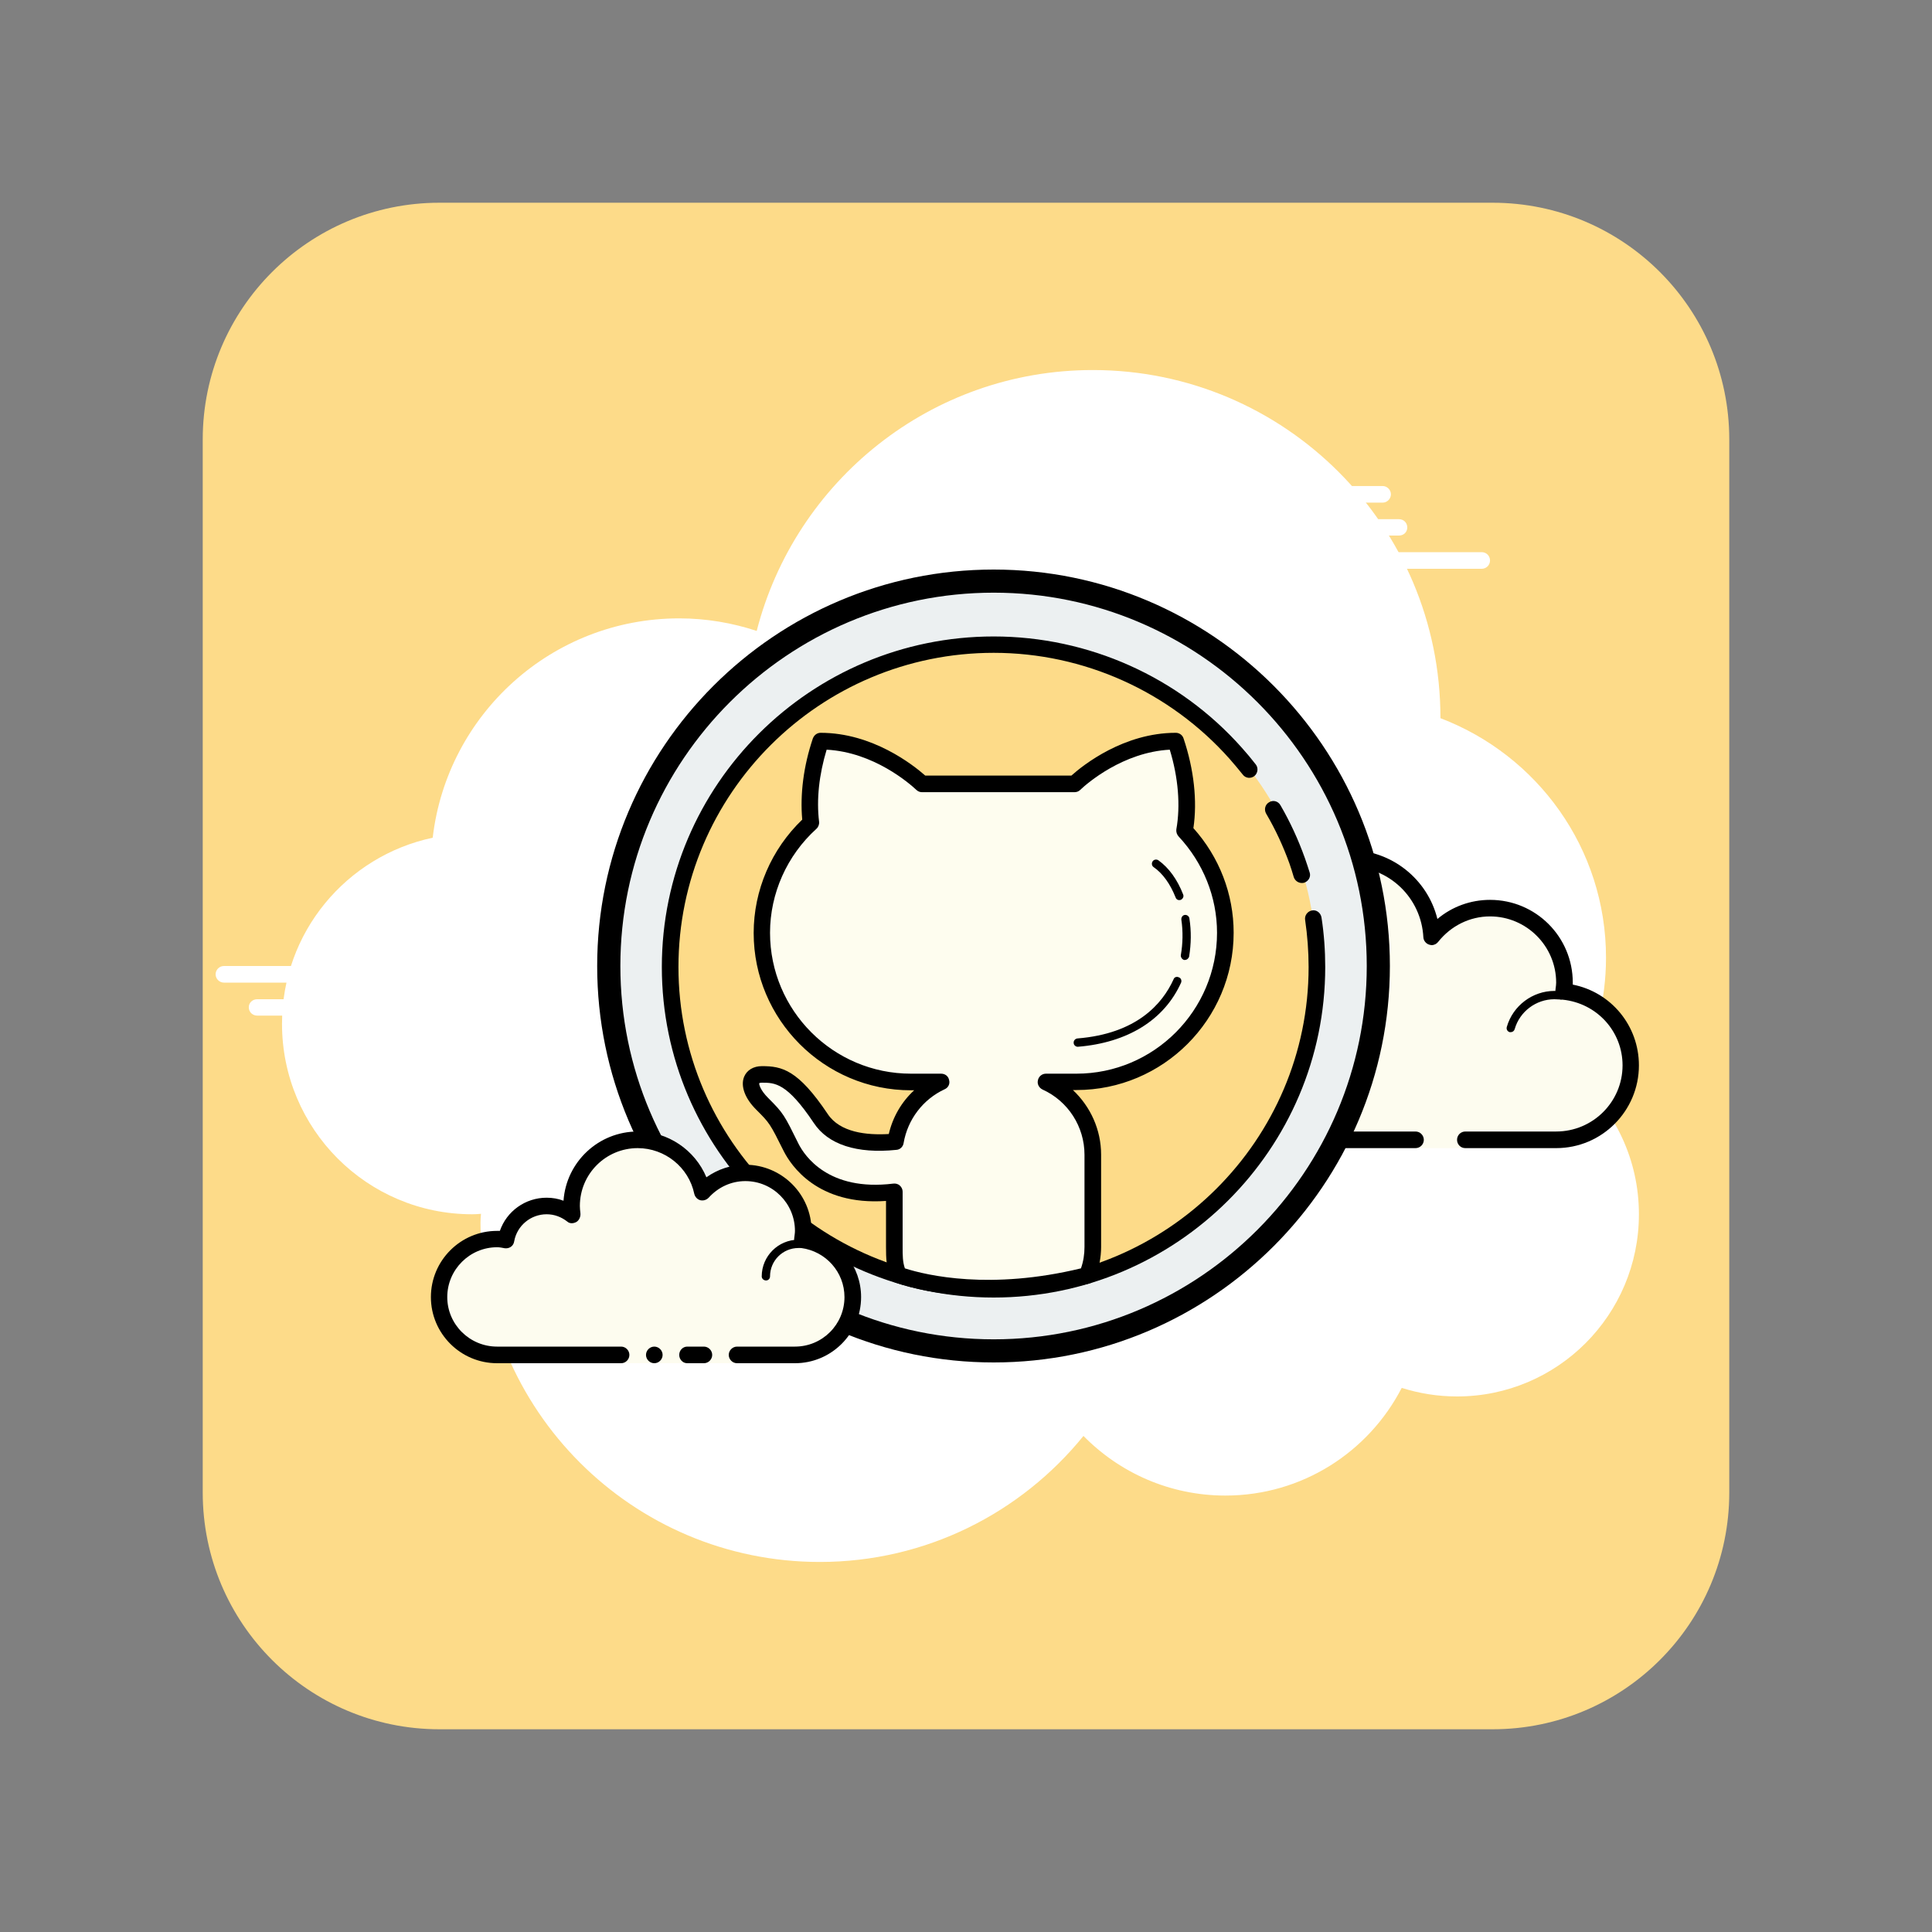 <?xml version="1.0" encoding="UTF-8"?>
<svg xmlns="http://www.w3.org/2000/svg" xmlns:xlink="http://www.w3.org/1999/xlink" viewBox="0 0 30 30" width="30px" height="30px">
<rect x="0" y="0" width="30" height="30" fill="#808080" stroke="none"/>
<g id="surface24589856">
<path style=" stroke:none;fill-rule:nonzero;fill:rgb(99.216%,85.882%,53.725%);fill-opacity:1;" d="M 6.824 26.852 C 4.793 26.852 3.148 25.207 3.148 23.176 L 3.148 6.824 C 3.148 4.793 4.793 3.148 6.824 3.148 L 23.176 3.148 C 25.207 3.148 26.852 4.793 26.852 6.824 L 26.852 23.176 C 26.852 25.207 25.207 26.852 23.176 26.852 Z M 6.824 26.852 "/>
<path style=" stroke:none;fill-rule:nonzero;fill:rgb(100%,100%,100%);fill-opacity:1;" d="M 24.477 16.723 C 24.77 16.172 24.938 15.539 24.938 14.871 C 24.938 13.168 23.867 11.723 22.367 11.152 C 22.367 11.148 22.367 11.148 22.367 11.145 C 22.367 8.164 19.949 5.746 16.969 5.746 C 14.457 5.746 12.348 7.469 11.75 9.797 C 11.371 9.672 10.965 9.602 10.547 9.602 C 8.566 9.602 6.941 11.094 6.719 13.008 C 5.379 13.293 4.379 14.477 4.379 15.898 C 4.379 17.531 5.699 18.855 7.332 18.855 C 7.379 18.855 7.422 18.852 7.469 18.848 C 7.465 18.895 7.461 18.938 7.461 18.984 C 7.461 21.895 9.82 24.254 12.73 24.254 C 14.383 24.254 15.859 23.488 16.824 22.297 C 17.383 22.867 18.164 23.223 19.027 23.223 C 20.223 23.223 21.254 22.543 21.766 21.551 C 22.039 21.637 22.324 21.684 22.625 21.684 C 24.184 21.684 25.449 20.418 25.449 18.855 C 25.449 18.004 25.074 17.242 24.477 16.723 Z M 24.477 16.723 "/>
<path style=" stroke:none;fill-rule:nonzero;fill:rgb(99.216%,98.824%,93.725%);fill-opacity:1;" d="M 21.98 17.699 L 21.98 17.828 L 22.754 17.828 L 22.754 17.699 C 22.754 17.699 23.844 17.699 24.164 17.699 C 24.805 17.699 25.324 17.18 25.324 16.543 C 25.324 15.941 24.863 15.457 24.281 15.398 C 24.285 15.352 24.293 15.305 24.293 15.258 C 24.293 14.617 23.777 14.102 23.137 14.102 C 22.77 14.102 22.441 14.277 22.23 14.547 C 22.195 13.871 21.641 13.328 20.953 13.328 C 20.242 13.328 19.668 13.906 19.668 14.613 C 19.668 14.73 19.688 14.84 19.715 14.945 C 19.551 14.746 19.305 14.613 19.027 14.613 C 18.566 14.613 18.195 14.957 18.137 15.398 C 18.09 15.395 18.047 15.387 17.996 15.387 C 17.359 15.387 16.84 15.902 16.84 16.543 C 16.84 17.18 17.359 17.699 17.996 17.699 C 18.637 17.699 20.441 17.699 20.441 17.699 Z M 21.98 17.699 "/>
<path style=" stroke:none;fill-rule:nonzero;fill:rgb(0%,0%,0%);fill-opacity:1;" d="M 20.953 13.199 C 20.176 13.199 19.539 13.836 19.539 14.613 C 19.539 14.617 19.539 14.621 19.539 14.625 C 19.387 14.535 19.207 14.484 19.027 14.484 C 18.555 14.484 18.148 14.809 18.035 15.258 C 18.023 15.258 18.012 15.258 17.996 15.258 C 17.289 15.258 16.715 15.832 16.715 16.543 C 16.715 17.25 17.289 17.828 17.996 17.828 L 21.98 17.828 C 22.051 17.828 22.109 17.77 22.109 17.699 C 22.109 17.629 22.051 17.57 21.98 17.57 L 17.996 17.57 C 17.43 17.57 16.969 17.109 16.969 16.543 C 16.969 15.977 17.43 15.516 17.996 15.516 C 18.027 15.516 18.059 15.52 18.086 15.523 L 18.121 15.527 C 18.129 15.527 18.133 15.527 18.137 15.527 C 18.203 15.527 18.258 15.48 18.266 15.414 C 18.316 15.031 18.641 14.742 19.027 14.742 C 19.254 14.742 19.469 14.848 19.617 15.027 C 19.641 15.055 19.68 15.074 19.715 15.074 C 19.738 15.074 19.758 15.066 19.773 15.059 C 19.828 15.031 19.855 14.969 19.84 14.91 C 19.812 14.801 19.797 14.703 19.797 14.613 C 19.797 13.977 20.316 13.457 20.953 13.457 C 21.566 13.457 22.07 13.938 22.102 14.555 C 22.105 14.605 22.141 14.652 22.191 14.668 C 22.207 14.672 22.219 14.676 22.23 14.676 C 22.27 14.676 22.309 14.656 22.332 14.625 C 22.531 14.375 22.824 14.23 23.137 14.23 C 23.703 14.23 24.164 14.691 24.164 15.258 C 24.164 15.285 24.16 15.316 24.156 15.344 L 24.152 15.383 C 24.148 15.414 24.16 15.449 24.18 15.477 C 24.203 15.504 24.234 15.52 24.266 15.523 C 24.797 15.578 25.195 16.016 25.195 16.543 C 25.195 17.109 24.734 17.57 24.164 17.57 L 22.754 17.57 C 22.68 17.57 22.625 17.629 22.625 17.699 C 22.625 17.77 22.68 17.828 22.754 17.828 L 24.164 17.828 C 24.875 17.828 25.449 17.25 25.449 16.543 C 25.449 15.926 25.016 15.406 24.422 15.289 C 24.422 15.277 24.422 15.266 24.422 15.258 C 24.422 14.547 23.848 13.973 23.137 13.973 C 22.836 13.973 22.547 14.078 22.32 14.27 C 22.168 13.652 21.609 13.199 20.953 13.199 Z M 20.953 13.199 "/>
<path style=" stroke:none;fill-rule:nonzero;fill:rgb(0%,0%,0%);fill-opacity:1;" d="M 20.566 15 C 20.207 15 19.898 15.258 19.82 15.602 C 19.727 15.543 19.617 15.516 19.508 15.516 C 19.199 15.516 18.941 15.746 18.902 16.047 C 18.852 16.035 18.801 16.027 18.754 16.027 C 18.359 16.027 18.031 16.336 18.004 16.73 C 18 16.766 18.027 16.797 18.062 16.801 C 18.062 16.801 18.066 16.801 18.066 16.801 C 18.102 16.801 18.129 16.773 18.133 16.738 C 18.152 16.414 18.426 16.156 18.754 16.156 C 18.812 16.156 18.875 16.168 18.941 16.188 C 18.949 16.191 18.953 16.191 18.961 16.191 C 18.973 16.191 18.988 16.188 19 16.18 C 19.016 16.164 19.027 16.145 19.027 16.125 C 19.027 15.859 19.242 15.641 19.508 15.641 C 19.621 15.641 19.734 15.688 19.824 15.766 C 19.836 15.773 19.852 15.781 19.867 15.781 C 19.875 15.781 19.883 15.777 19.891 15.773 C 19.914 15.766 19.93 15.746 19.93 15.723 C 19.957 15.387 20.238 15.129 20.566 15.129 C 20.621 15.129 20.676 15.137 20.742 15.156 C 20.75 15.156 20.754 15.16 20.762 15.16 C 20.789 15.16 20.816 15.141 20.824 15.113 C 20.832 15.078 20.812 15.043 20.777 15.031 C 20.699 15.012 20.633 15 20.566 15 Z M 24.137 15.387 C 23.797 15.387 23.492 15.617 23.398 15.945 C 23.387 15.98 23.406 16.016 23.441 16.027 C 23.449 16.027 23.453 16.027 23.461 16.027 C 23.488 16.027 23.512 16.008 23.52 15.98 C 23.598 15.707 23.852 15.516 24.137 15.516 C 24.164 15.516 24.195 15.52 24.223 15.52 C 24.227 15.523 24.23 15.523 24.234 15.523 C 24.266 15.523 24.293 15.5 24.297 15.465 C 24.301 15.43 24.277 15.398 24.242 15.395 C 24.207 15.391 24.172 15.387 24.137 15.387 Z M 24.137 15.387 "/>
<path style=" stroke:none;fill-rule:nonzero;fill:rgb(100%,100%,100%);fill-opacity:1;" d="M 6.047 15.258 L 3.477 15.258 C 3.406 15.258 3.348 15.199 3.348 15.129 C 3.348 15.059 3.406 15 3.477 15 L 6.047 15 C 6.117 15 6.176 15.059 6.176 15.129 C 6.176 15.199 6.117 15.258 6.047 15.258 Z M 6.82 15.258 L 6.562 15.258 C 6.492 15.258 6.434 15.199 6.434 15.129 C 6.434 15.059 6.492 15 6.562 15 L 6.82 15 C 6.891 15 6.945 15.059 6.945 15.129 C 6.945 15.199 6.891 15.258 6.82 15.258 Z M 8.102 15.77 L 5.789 15.77 C 5.719 15.77 5.66 15.715 5.66 15.641 C 5.66 15.57 5.719 15.516 5.789 15.516 L 8.102 15.516 C 8.172 15.516 8.23 15.57 8.23 15.641 C 8.23 15.715 8.172 15.77 8.102 15.77 Z M 5.277 15.77 L 5.02 15.77 C 4.949 15.77 4.891 15.715 4.891 15.641 C 4.891 15.57 4.949 15.516 5.02 15.516 L 5.277 15.516 C 5.348 15.516 5.406 15.57 5.406 15.641 C 5.406 15.715 5.348 15.77 5.277 15.77 Z M 4.504 15.77 L 3.992 15.77 C 3.922 15.77 3.863 15.715 3.863 15.641 C 3.863 15.57 3.922 15.516 3.992 15.516 L 4.504 15.516 C 4.578 15.516 4.633 15.57 4.633 15.641 C 4.633 15.715 4.578 15.77 4.504 15.77 Z M 6.047 16.285 L 5.535 16.285 C 5.461 16.285 5.406 16.227 5.406 16.156 C 5.406 16.086 5.461 16.027 5.535 16.027 L 6.047 16.027 C 6.117 16.027 6.176 16.086 6.176 16.156 C 6.176 16.227 6.117 16.285 6.047 16.285 Z M 6.82 13.973 C 6.773 13.973 6.605 13.973 6.562 13.973 C 6.492 13.973 6.434 14.031 6.434 14.102 C 6.434 14.172 6.492 14.23 6.562 14.23 C 6.605 14.23 6.773 14.23 6.82 14.23 C 6.891 14.23 6.945 14.172 6.945 14.102 C 6.945 14.031 6.891 13.973 6.82 13.973 Z M 6.82 14.484 C 6.773 14.484 5.578 14.484 5.535 14.484 C 5.461 14.484 5.406 14.543 5.406 14.613 C 5.406 14.684 5.461 14.742 5.535 14.742 C 5.578 14.742 6.773 14.742 6.82 14.742 C 6.891 14.742 6.945 14.684 6.945 14.613 C 6.945 14.543 6.891 14.484 6.82 14.484 Z M 8.102 15 C 8.059 15 7.379 15 7.332 15 C 7.262 15 7.203 15.059 7.203 15.129 C 7.203 15.199 7.262 15.258 7.332 15.258 C 7.379 15.258 8.059 15.258 8.102 15.258 C 8.176 15.258 8.23 15.199 8.23 15.129 C 8.23 15.059 8.176 15 8.102 15 Z M 8.102 15 "/>
<path style=" stroke:none;fill-rule:nonzero;fill:rgb(100%,100%,100%);fill-opacity:1;" d="M 20.695 8.316 L 18.125 8.316 C 18.055 8.316 17.996 8.262 17.996 8.191 C 17.996 8.117 18.055 8.062 18.125 8.062 L 20.695 8.062 C 20.766 8.062 20.824 8.117 20.824 8.191 C 20.824 8.262 20.766 8.316 20.695 8.316 Z M 21.723 8.316 L 21.211 8.316 C 21.141 8.316 21.082 8.262 21.082 8.191 C 21.082 8.117 21.141 8.062 21.211 8.062 L 21.723 8.062 C 21.797 8.062 21.852 8.117 21.852 8.191 C 21.852 8.262 21.797 8.316 21.723 8.316 Z M 23.008 8.832 L 20.441 8.832 C 20.367 8.832 20.312 8.773 20.312 8.703 C 20.312 8.633 20.367 8.574 20.441 8.574 L 23.008 8.574 C 23.082 8.574 23.137 8.633 23.137 8.703 C 23.137 8.773 23.082 8.832 23.008 8.832 Z M 19.926 8.832 L 19.668 8.832 C 19.598 8.832 19.539 8.773 19.539 8.703 C 19.539 8.633 19.598 8.574 19.668 8.574 L 19.926 8.574 C 19.996 8.574 20.055 8.633 20.055 8.703 C 20.055 8.773 19.996 8.832 19.926 8.832 Z M 19.148 8.832 L 18.641 8.832 C 18.57 8.832 18.512 8.773 18.512 8.703 C 18.512 8.633 18.57 8.574 18.641 8.574 L 19.148 8.574 C 19.219 8.574 19.273 8.633 19.273 8.703 C 19.273 8.773 19.219 8.832 19.148 8.832 Z M 21.469 7.805 L 20.184 7.805 C 20.113 7.805 20.055 7.746 20.055 7.676 C 20.055 7.605 20.113 7.547 20.184 7.547 L 21.469 7.547 C 21.539 7.547 21.598 7.605 21.598 7.676 C 21.598 7.746 21.539 7.805 21.469 7.805 Z M 20.695 9.348 L 20.184 9.348 C 20.113 9.348 20.055 9.289 20.055 9.219 C 20.055 9.148 20.113 9.09 20.184 9.09 L 20.695 9.09 C 20.766 9.09 20.824 9.148 20.824 9.219 C 20.824 9.289 20.766 9.348 20.695 9.348 Z M 20.695 9.348 "/>
<path style=" stroke:none;fill-rule:nonzero;fill:rgb(92.549%,94.118%,94.51%);fill-opacity:1;" d="M 15.43 9.023 C 12.129 9.023 9.453 11.699 9.453 15 C 9.453 18.301 12.129 20.977 15.43 20.977 C 18.727 20.977 21.402 18.301 21.402 15 C 21.402 11.699 18.727 9.023 15.43 9.023 Z M 15.43 9.023 "/>
<path style=" stroke:none;fill-rule:nonzero;fill:rgb(0%,0%,0%);fill-opacity:1;" d="M 15.43 21.156 C 12.035 21.156 9.273 18.395 9.273 15 C 9.273 11.605 12.035 8.844 15.43 8.844 C 18.82 8.844 21.582 11.605 21.582 15 C 21.582 18.395 18.82 21.156 15.43 21.156 Z M 15.43 9.203 C 12.234 9.203 9.633 11.805 9.633 15 C 9.633 18.195 12.234 20.797 15.43 20.797 C 18.625 20.797 21.223 18.195 21.223 15 C 21.223 11.805 18.625 9.203 15.43 9.203 Z M 15.43 9.203 "/>
<path style=" stroke:none;fill-rule:nonzero;fill:rgb(99.216%,85.882%,53.725%);fill-opacity:1;" d="M 15.43 9.988 C 12.66 9.988 10.418 12.23 10.418 15 C 10.418 17.77 12.66 20.012 15.43 20.012 C 18.195 20.012 20.441 17.77 20.441 15 C 20.441 12.23 18.195 9.988 15.43 9.988 Z M 15.43 9.988 "/>
<path style=" stroke:none;fill-rule:nonzero;fill:rgb(0%,0%,0%);fill-opacity:1;" d="M 20.215 13.711 C 20.16 13.711 20.109 13.676 20.09 13.621 C 20.07 13.551 20.047 13.48 20.023 13.41 C 19.926 13.141 19.805 12.879 19.66 12.633 C 19.625 12.57 19.645 12.492 19.707 12.457 C 19.77 12.418 19.848 12.441 19.883 12.504 C 20.035 12.766 20.16 13.039 20.262 13.324 C 20.289 13.398 20.312 13.473 20.336 13.547 C 20.359 13.613 20.32 13.684 20.25 13.707 C 20.238 13.711 20.227 13.711 20.215 13.711 Z M 20.215 13.711 "/>
<path style=" stroke:none;fill-rule:nonzero;fill:rgb(0%,0%,0%);fill-opacity:1;" d="M 15.43 20.148 C 12.59 20.148 10.277 17.848 10.277 15.016 C 10.277 12.184 12.59 9.883 15.43 9.883 C 16.902 9.883 18.309 10.512 19.285 11.613 C 19.359 11.695 19.43 11.781 19.5 11.871 C 19.543 11.926 19.531 12.008 19.477 12.051 C 19.422 12.094 19.34 12.086 19.297 12.027 C 19.23 11.945 19.164 11.863 19.094 11.785 C 18.164 10.738 16.828 10.137 15.43 10.137 C 12.73 10.137 10.535 12.324 10.535 15.016 C 10.535 17.703 12.73 19.891 15.43 19.891 C 18.125 19.891 20.32 17.703 20.32 15.016 C 20.32 14.77 20.301 14.523 20.266 14.285 C 20.254 14.215 20.305 14.148 20.375 14.137 C 20.445 14.125 20.508 14.176 20.52 14.246 C 20.559 14.496 20.578 14.758 20.578 15.016 C 20.578 17.848 18.266 20.148 15.43 20.148 Z M 15.43 20.148 "/>
<path style=" stroke:none;fill-rule:nonzero;fill:rgb(99.216%,98.824%,93.725%);fill-opacity:1;" d="M 11.445 21.039 C 11.445 21.039 11.848 21.039 12.344 21.039 C 12.84 21.039 13.242 20.637 13.242 20.141 C 13.242 19.684 12.902 19.309 12.457 19.254 C 12.465 19.207 12.473 19.16 12.473 19.113 C 12.473 18.613 12.07 18.211 11.574 18.211 C 11.309 18.211 11.07 18.328 10.906 18.512 C 10.809 18.047 10.398 17.699 9.902 17.699 C 9.336 17.699 8.875 18.16 8.875 18.727 C 8.875 18.777 8.883 18.824 8.891 18.871 C 8.777 18.781 8.641 18.727 8.488 18.727 C 8.172 18.727 7.91 18.953 7.859 19.254 C 7.812 19.246 7.766 19.242 7.719 19.242 C 7.223 19.242 6.82 19.645 6.82 20.141 C 6.82 20.637 7.223 21.039 7.719 21.039 C 8.215 21.039 9.645 21.039 9.645 21.039 L 9.645 21.168 L 11.445 21.168 Z M 11.445 21.039 "/>
<path style=" stroke:none;fill-rule:nonzero;fill:rgb(0%,0%,0%);fill-opacity:1;" d="M 11.895 19.883 C 11.859 19.883 11.828 19.855 11.828 19.82 C 11.828 19.504 12.086 19.25 12.398 19.25 C 12.41 19.25 12.59 19.25 12.719 19.285 C 12.754 19.293 12.773 19.328 12.766 19.363 C 12.754 19.398 12.719 19.418 12.688 19.406 C 12.57 19.375 12.402 19.375 12.398 19.379 C 12.156 19.379 11.957 19.574 11.957 19.82 C 11.957 19.855 11.93 19.883 11.895 19.883 Z M 10.16 20.91 C 10.09 20.91 10.031 20.969 10.031 21.039 C 10.031 21.109 10.09 21.168 10.16 21.168 C 10.23 21.168 10.289 21.109 10.289 21.039 C 10.289 20.969 10.23 20.91 10.16 20.91 Z M 10.16 20.91 "/>
<path style=" stroke:none;fill-rule:nonzero;fill:rgb(0%,0%,0%);fill-opacity:1;" d="M 12.344 21.168 L 11.445 21.168 C 11.375 21.168 11.316 21.109 11.316 21.039 C 11.316 20.969 11.375 20.91 11.445 20.91 L 12.344 20.91 C 12.77 20.91 13.113 20.566 13.113 20.141 C 13.113 19.754 12.824 19.43 12.441 19.379 C 12.406 19.375 12.375 19.355 12.355 19.328 C 12.336 19.301 12.328 19.266 12.332 19.23 C 12.336 19.191 12.344 19.152 12.344 19.113 C 12.344 18.688 12 18.34 11.574 18.34 C 11.355 18.34 11.152 18.434 11.004 18.598 C 10.969 18.633 10.922 18.648 10.875 18.637 C 10.828 18.625 10.793 18.586 10.781 18.539 C 10.695 18.125 10.324 17.828 9.902 17.828 C 9.406 17.828 9.004 18.23 9.004 18.727 C 9.004 18.762 9.008 18.797 9.012 18.832 C 9.02 18.887 8.996 18.945 8.953 18.973 C 8.906 19 8.848 19.004 8.809 18.969 C 8.715 18.895 8.605 18.855 8.488 18.855 C 8.242 18.855 8.027 19.031 7.984 19.277 C 7.973 19.348 7.91 19.391 7.84 19.383 C 7.797 19.375 7.758 19.367 7.719 19.367 C 7.293 19.367 6.945 19.715 6.945 20.141 C 6.945 20.566 7.293 20.91 7.719 20.91 L 9.645 20.91 C 9.715 20.91 9.773 20.969 9.773 21.039 C 9.773 21.109 9.715 21.168 9.645 21.168 L 7.719 21.168 C 7.152 21.168 6.691 20.707 6.691 20.141 C 6.691 19.574 7.152 19.113 7.719 19.113 C 7.734 19.113 7.746 19.113 7.762 19.113 C 7.867 18.809 8.156 18.598 8.488 18.598 C 8.578 18.598 8.668 18.613 8.75 18.645 C 8.793 18.043 9.293 17.57 9.902 17.57 C 10.375 17.57 10.793 17.859 10.969 18.281 C 11.145 18.156 11.355 18.086 11.574 18.086 C 12.141 18.086 12.602 18.547 12.602 19.113 C 12.602 19.125 12.602 19.137 12.602 19.148 C 13.047 19.262 13.371 19.668 13.371 20.141 C 13.371 20.707 12.91 21.168 12.344 21.168 Z M 12.344 21.168 "/>
<path style=" stroke:none;fill-rule:nonzero;fill:rgb(0%,0%,0%);fill-opacity:1;" d="M 10.93 20.91 C 10.891 20.91 10.715 20.91 10.672 20.91 C 10.602 20.91 10.547 20.969 10.547 21.039 C 10.547 21.109 10.602 21.168 10.672 21.168 C 10.715 21.168 10.891 21.168 10.93 21.168 C 11 21.168 11.059 21.109 11.059 21.039 C 11.059 20.969 11 20.91 10.93 20.91 Z M 10.93 20.91 "/>
<path style=" stroke:none;fill-rule:nonzero;fill:rgb(99.608%,99.216%,93.725%);fill-opacity:1;" d="M 18.395 12.898 C 18.469 12.492 18.422 12 18.258 11.508 C 17.43 11.508 16.793 12.07 16.684 12.172 L 14.316 12.172 C 14.207 12.07 13.57 11.508 12.742 11.508 C 12.594 11.953 12.547 12.395 12.59 12.777 C 12.125 13.199 11.828 13.809 11.828 14.484 C 11.828 15.762 12.867 16.801 14.145 16.801 L 14.613 16.801 C 14.246 16.969 13.973 17.312 13.906 17.727 C 13.488 17.77 12.988 17.73 12.742 17.367 C 12.289 16.684 12.062 16.684 11.832 16.684 C 11.605 16.684 11.605 16.91 11.832 17.141 C 12.062 17.367 12.062 17.367 12.289 17.82 C 12.477 18.195 12.961 18.621 13.887 18.504 L 13.887 19.359 C 13.887 19.527 13.891 19.652 13.949 19.797 C 14.508 19.988 15.57 20.133 16.887 19.805 C 16.938 19.668 16.969 19.52 16.969 19.359 L 16.969 17.93 C 16.969 17.426 16.672 16.996 16.242 16.797 L 16.715 16.797 C 17.992 16.797 19.027 15.762 19.027 14.484 C 19.027 13.871 18.785 13.312 18.395 12.898 Z M 18.395 12.898 "/>
<path style=" stroke:none;fill-rule:nonzero;fill:rgb(0%,0%,0%);fill-opacity:1;" d="M 15.352 20.129 C 14.602 20.129 14.098 19.984 13.91 19.918 C 13.875 19.906 13.844 19.879 13.832 19.848 C 13.762 19.68 13.758 19.539 13.758 19.363 L 13.758 18.648 C 12.688 18.723 12.277 18.086 12.172 17.879 C 11.953 17.441 11.953 17.441 11.742 17.23 C 11.566 17.055 11.496 16.863 11.555 16.719 C 11.598 16.617 11.699 16.555 11.832 16.555 C 12.141 16.555 12.391 16.609 12.852 17.297 C 13.043 17.586 13.457 17.629 13.801 17.609 C 13.863 17.344 14 17.109 14.195 16.93 L 14.145 16.93 C 12.797 16.93 11.703 15.832 11.703 14.488 C 11.703 13.824 11.977 13.188 12.457 12.727 C 12.422 12.332 12.477 11.898 12.621 11.469 C 12.641 11.414 12.688 11.379 12.742 11.379 C 13.547 11.379 14.176 11.875 14.367 12.043 L 16.637 12.043 C 16.824 11.875 17.453 11.379 18.258 11.379 C 18.312 11.379 18.363 11.414 18.379 11.469 C 18.539 11.945 18.594 12.438 18.531 12.859 C 18.934 13.309 19.156 13.883 19.156 14.484 C 19.156 15.832 18.059 16.926 16.715 16.926 L 16.66 16.926 C 16.934 17.184 17.098 17.543 17.098 17.93 L 17.098 19.363 C 17.098 19.523 17.066 19.688 17.004 19.852 C 16.988 19.891 16.957 19.918 16.914 19.93 C 16.32 20.078 15.793 20.129 15.352 20.129 Z M 14.051 19.695 C 14.395 19.805 15.379 20.035 16.785 19.695 C 16.824 19.586 16.84 19.473 16.84 19.363 L 16.84 17.93 C 16.84 17.496 16.586 17.098 16.188 16.918 C 16.133 16.891 16.102 16.832 16.117 16.773 C 16.129 16.715 16.18 16.672 16.242 16.672 L 16.715 16.672 C 17.918 16.672 18.898 15.691 18.898 14.484 C 18.898 13.93 18.684 13.398 18.301 12.988 C 18.273 12.957 18.262 12.918 18.266 12.879 C 18.332 12.512 18.297 12.074 18.164 11.641 C 17.438 11.68 16.879 12.164 16.773 12.266 C 16.75 12.289 16.719 12.301 16.684 12.301 L 14.316 12.301 C 14.285 12.301 14.254 12.289 14.23 12.266 C 14.121 12.164 13.566 11.68 12.836 11.641 C 12.719 12.027 12.676 12.414 12.719 12.762 C 12.723 12.801 12.707 12.844 12.676 12.871 C 12.219 13.285 11.957 13.875 11.957 14.484 C 11.957 15.691 12.938 16.672 14.145 16.672 L 14.613 16.672 C 14.676 16.672 14.727 16.711 14.738 16.773 C 14.754 16.832 14.723 16.891 14.668 16.914 C 14.332 17.07 14.094 17.383 14.031 17.75 C 14.023 17.805 13.977 17.852 13.918 17.855 C 13.305 17.918 12.859 17.773 12.637 17.438 C 12.219 16.812 12.031 16.812 11.832 16.812 C 11.801 16.812 11.789 16.82 11.789 16.82 C 11.785 16.836 11.805 16.926 11.926 17.047 C 12.168 17.289 12.176 17.309 12.402 17.766 C 12.492 17.941 12.859 18.504 13.871 18.379 C 13.906 18.375 13.945 18.383 13.973 18.41 C 14 18.434 14.016 18.469 14.016 18.504 L 14.016 19.363 C 14.016 19.496 14.016 19.594 14.051 19.695 Z M 14.051 19.695 "/>
<path style=" stroke:none;fill-rule:nonzero;fill:rgb(99.608%,99.216%,93.725%);fill-opacity:1;" d="M 18.281 15.234 C 18.062 15.719 17.582 16.121 16.734 16.188 "/>
<path style=" stroke:none;fill-rule:nonzero;fill:rgb(0%,0%,0%);fill-opacity:1;" d="M 16.734 16.254 C 16.703 16.254 16.672 16.227 16.672 16.195 C 16.668 16.16 16.695 16.129 16.73 16.125 C 17.652 16.051 18.051 15.586 18.223 15.207 C 18.234 15.172 18.273 15.16 18.305 15.176 C 18.34 15.188 18.352 15.227 18.34 15.258 C 18.078 15.84 17.508 16.191 16.738 16.254 C 16.738 16.254 16.734 16.254 16.734 16.254 Z M 16.734 16.254 "/>
<path style=" stroke:none;fill-rule:nonzero;fill:rgb(99.608%,99.216%,93.725%);fill-opacity:1;" d="M 18.406 14.27 C 18.434 14.453 18.434 14.648 18.398 14.84 "/>
<path style=" stroke:none;fill-rule:nonzero;fill:rgb(0%,0%,0%);fill-opacity:1;" d="M 18.398 14.906 C 18.395 14.906 18.391 14.906 18.387 14.906 C 18.355 14.898 18.332 14.863 18.336 14.832 C 18.367 14.652 18.371 14.461 18.344 14.281 C 18.34 14.246 18.363 14.211 18.398 14.207 C 18.43 14.203 18.465 14.227 18.469 14.262 C 18.5 14.461 18.496 14.656 18.465 14.852 C 18.457 14.883 18.43 14.906 18.398 14.906 Z M 18.398 14.906 "/>
<path style=" stroke:none;fill-rule:nonzero;fill:rgb(99.608%,99.216%,93.725%);fill-opacity:1;" d="M 17.949 13.41 C 18.105 13.52 18.23 13.699 18.312 13.91 "/>
<path style=" stroke:none;fill-rule:nonzero;fill:rgb(0%,0%,0%);fill-opacity:1;" d="M 18.312 13.977 C 18.285 13.977 18.262 13.961 18.254 13.934 C 18.172 13.727 18.055 13.562 17.914 13.465 C 17.883 13.445 17.879 13.402 17.898 13.375 C 17.918 13.344 17.961 13.34 17.988 13.359 C 18.148 13.473 18.281 13.656 18.371 13.887 C 18.387 13.922 18.367 13.957 18.336 13.973 C 18.328 13.973 18.32 13.977 18.312 13.977 Z M 18.312 13.977 "/>
</g>
</svg>
